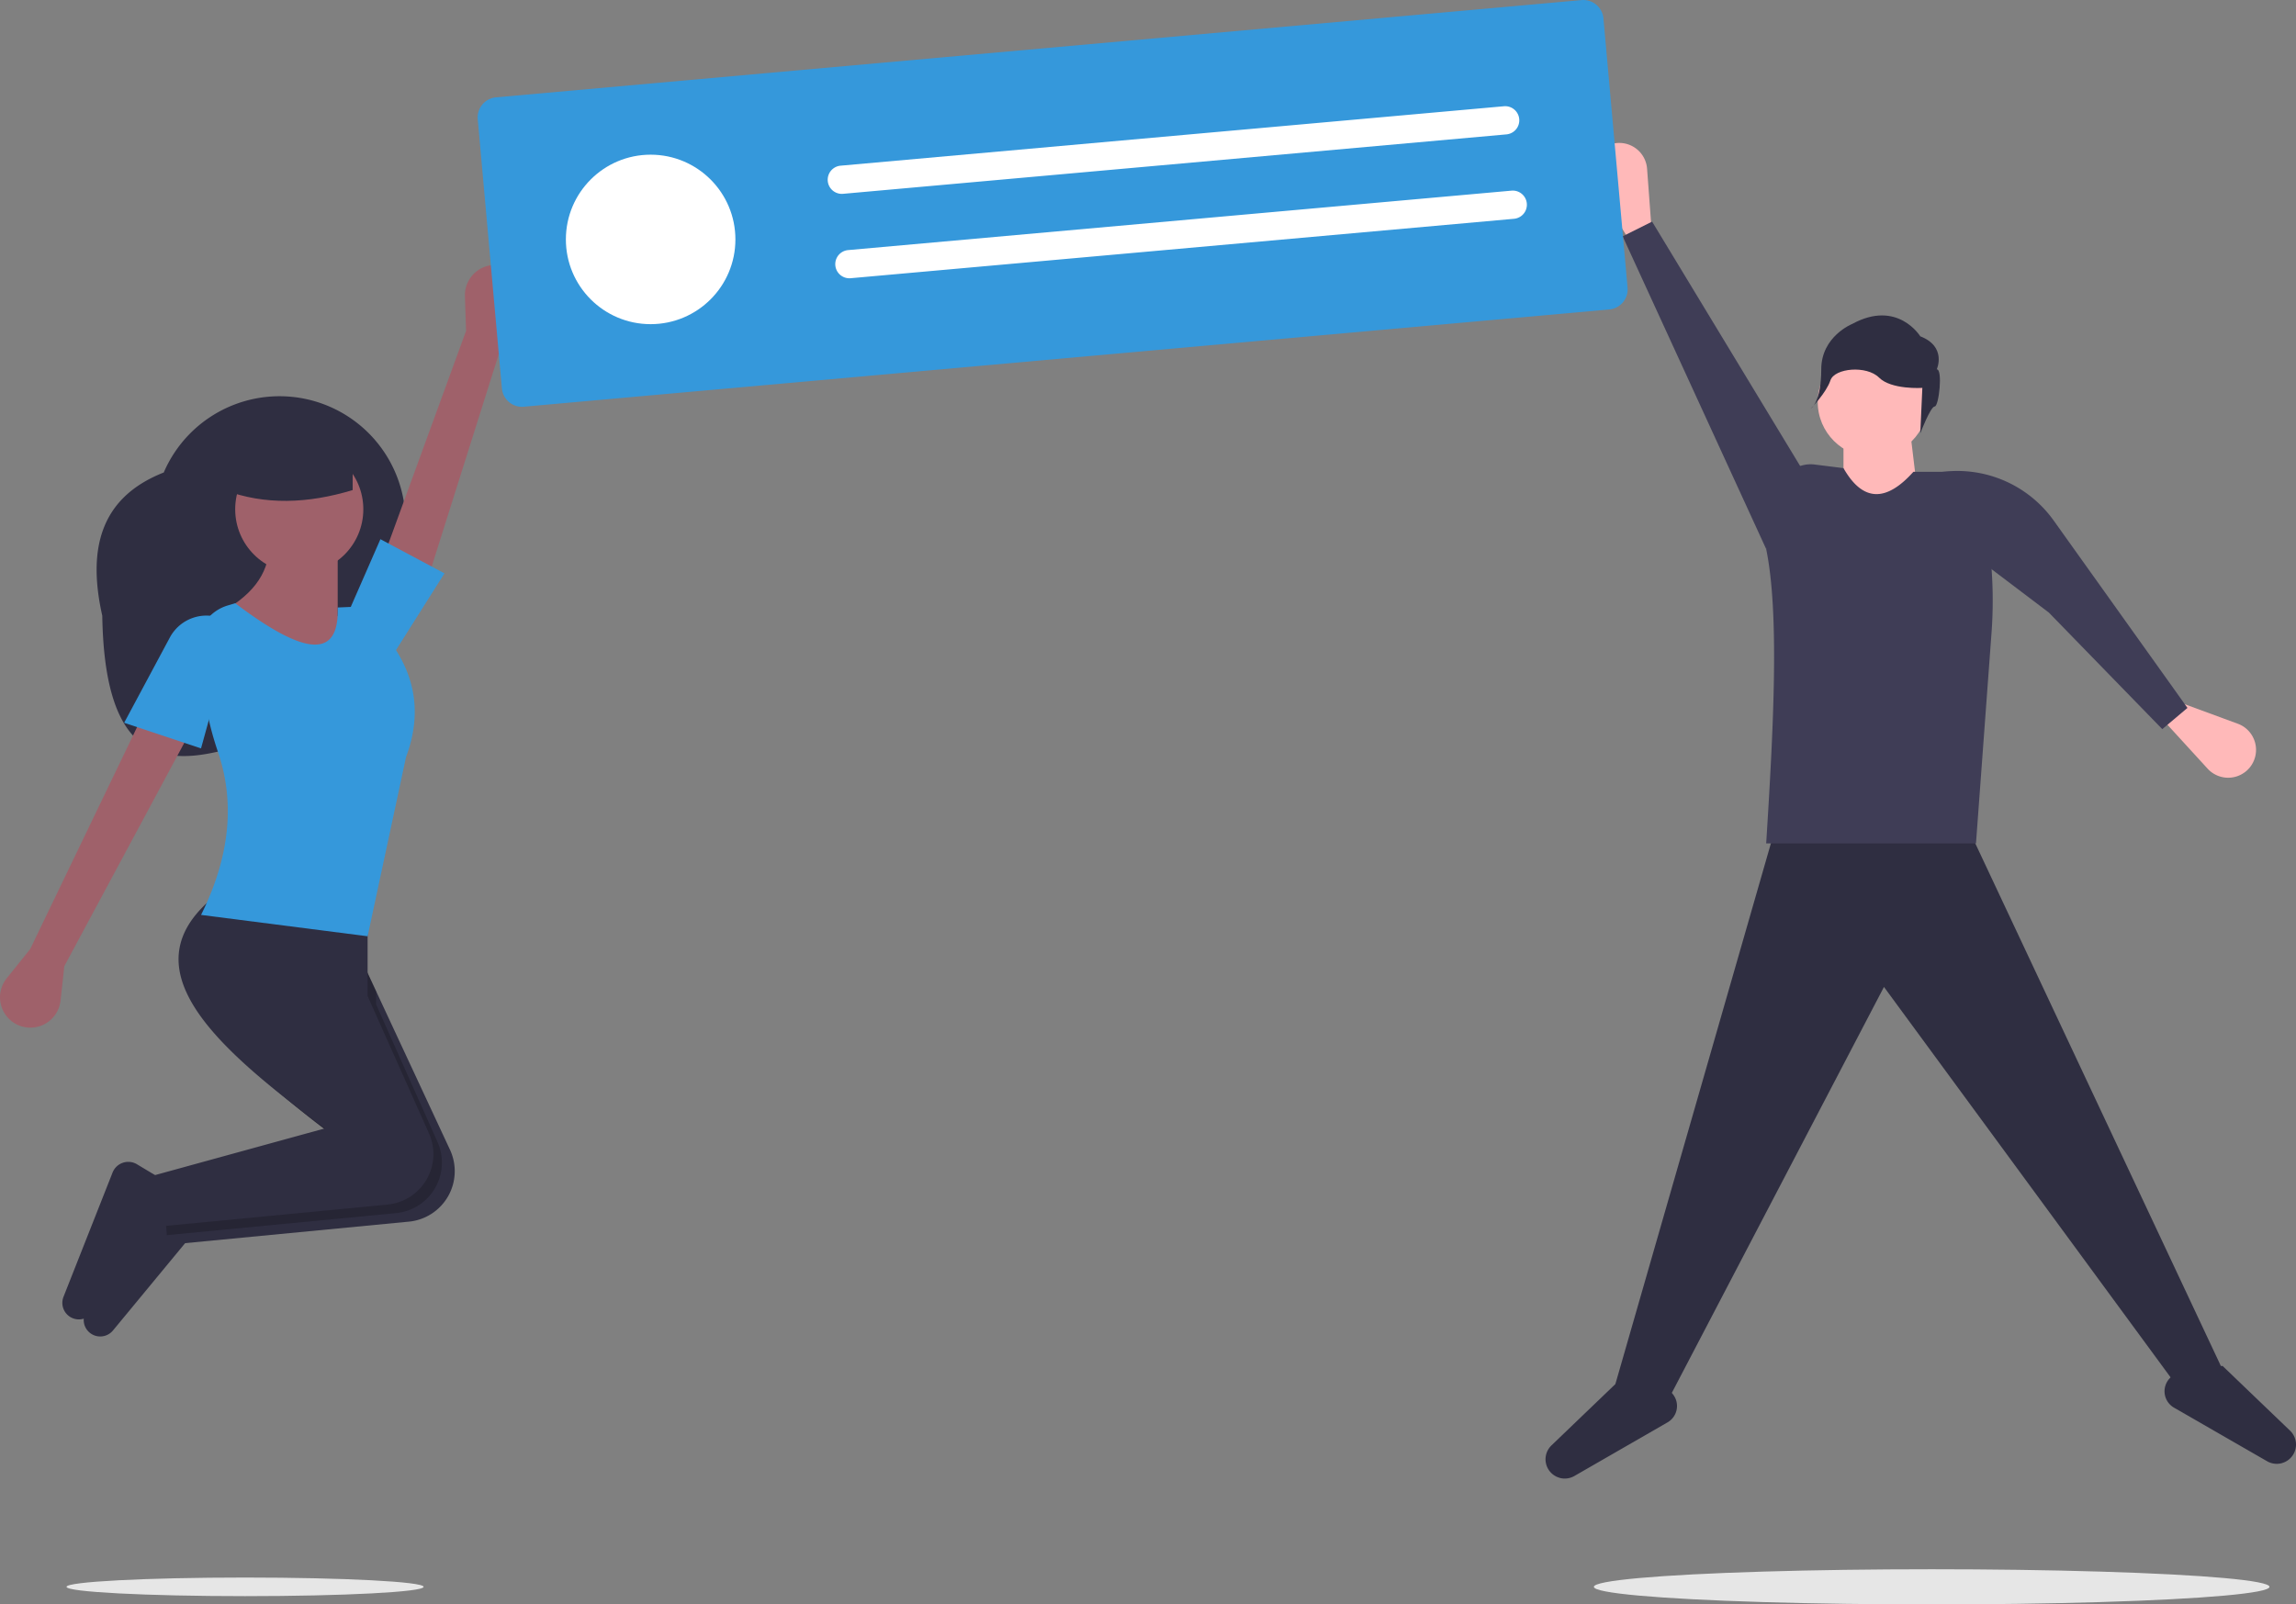 <svg xmlns="http://www.w3.org/2000/svg" width="421.659" height="294.733" viewBox="0 0 421.659 294.733">
  <rect x="0" y="0" width="421.659" height="294.733" fill="#808080" stroke="none"/>
  <g id="Group_1606" data-name="Group 1606" transform="translate(-0.002 0)">
    <path id="Path_1858" data-name="Path 1858" d="M165.295,322.01C165.7,346.9,175,349.6,186.427,347a41.985,41.985,0,0,0,29.044-24.561l3.641-8.482a23.138,23.138,0,0,0-12.135-30.389h0A23.138,23.138,0,0,0,176.588,295.7C164.871,300.306,162.557,309.835,165.295,322.01Z" transform="translate(-146.511 -208.903)" fill="#2f2e41"/>
    <path id="Path_1859" data-name="Path 1859" d="M303.312,241.6l3.507-5.934a5.574,5.574,0,0,0-3.15-8.161h0a5.574,5.574,0,0,0-7.221,5.5l.206,6.379-16.48,45.164,8.987,1.876Z" transform="translate(-211.063 -178.591)" fill="#9f616a"/>
    <path id="Path_1860" data-name="Path 1860" d="M129.762,457.651l-4.316,5.374a5.574,5.574,0,0,0,1.955,8.526h0a5.574,5.574,0,0,0,7.931-4.42l.7-6.343,22.746-42.355-8.628-3.137Z" transform="translate(-124.215 -283.307)" fill="#9f616a"/>
    <path id="Path_1861" data-name="Path 1861" d="M196.912,546.716l.635,7.632.149,1.78,42.245-4.063a9.314,9.314,0,0,0,7.459-13.059l-13.624-29.249-4.706-10.1-20.393-4.706c-16.816,12.871-1.686,27.076,17.35,41.445q1.118.847,2.259,1.694Z" transform="translate(-164.697 -327.664)" fill="#2f2e41"/>
    <path id="Path_1862" data-name="Path 1862" d="M161.514,635.078h0a3.036,3.036,0,0,0,2.769-1.072L178.1,617.279l-.784-7.844-4.712-2.827a3.1,3.1,0,0,0-4.473,1.518l-9.013,22.833a3.035,3.035,0,0,0,2.394,4.119Z" transform="translate(-143.533 -389.599)" fill="#2f2e41"/>
    <path id="Path_1863" data-name="Path 1863" d="M191.6,545.147l.784,9.412,2.2-.212,40.041-3.851a9.314,9.314,0,0,0,7.459-13.059L230.82,512.2v-2.447l-4.706-10.1-20.393-4.706c-16.817,12.871-1.686,27.076,17.35,41.445l-.094.125Z" transform="translate(-161.74 -327.664)" opacity="0.2"/>
    <path id="Path_1864" data-name="Path 1864" d="M152.663,628h0a3.035,3.035,0,0,0,2.769-1.072L169.251,610.2l-.784-7.844-4.712-2.827a3.1,3.1,0,0,0-4.473,1.518l-9.013,22.833A3.035,3.035,0,0,0,152.663,628Z" transform="translate(-138.604 -385.656)" fill="#2f2e41"/>
    <path id="Path_1865" data-name="Path 1865" d="M188.062,539.636l.784,9.412,42.245-4.064a9.316,9.316,0,0,0,7.462-13.058L227.28,506.693V492.575l-27.452-4.706c-17.478,13.377-.448,28.195,19.609,43.139Z" transform="translate(-159.768 -323.721)" fill="#2f2e41"/>
    <circle id="Ellipse_532" data-name="Ellipse 532" cx="11.765" cy="11.765" r="11.765" transform="translate(43.196 81.79)" fill="#9f616a"/>
    <path id="Path_1866" data-name="Path 1866" d="M212.843,357.044l16.471,10.981,14.118-3.137-7.844-7.844V345.278l-12.55-.784C222.776,349.192,220.084,353.492,212.843,357.044Z" transform="translate(-173.568 -243.879)" fill="#9f616a"/>
    <path id="Path_1867" data-name="Path 1867" d="M206.7,424.763l30.59,3.922,7.059-32.943c3.279-8.744,1.4-16.47-4.674-23.369a5.24,5.24,0,0,0-4.979-4.21l-2.9.126c.328,10.4-7.337,7.9-18.824-.784l-1.387.416a7.791,7.791,0,0,0-5.469,8.6l1.265,8.538a58.415,58.415,0,0,0,2.49,9.955C213.007,404.392,211.886,414.314,206.7,424.763Z" transform="translate(-169.775 -256.693)" fill="#3598db"/>
    <path id="Path_1868" data-name="Path 1868" d="M175.672,392.32l14.118,4.706,6.275-22.746-2.126-.966a7.624,7.624,0,0,0-9.875,3.34Z" transform="translate(-152.869 -259.547)" fill="#3598db"/>
    <path id="Path_1869" data-name="Path 1869" d="M145.27,236.068l7.844,8.628,9.412-14.9-11.765-6.275Z" transform="translate(-80.896 -124.472)" fill="#3598db"/>
    <path id="Path_1870" data-name="Path 1870" d="M217.268,308.77c7.393,2.788,15.284,2.5,23.531,0v-9.412H217.268Z" transform="translate(-176.032 -218.744)" fill="#2f2e41"/>
    <path id="Path_1871" data-name="Path 1871" d="M780.974,441.213l-8.111,3.38-54.074-73.676-39.2,75.028-10.139-2.028L699.188,340.5H733.66Z" transform="translate(-372.798 -189.616)" fill="#2f2e41"/>
    <path id="Path_1872" data-name="Path 1872" d="M1042.833,701.552h0a3.534,3.534,0,0,1-2.693-.347l-17.106-9.849a3.471,3.471,0,0,1-.723-5.463l1.529-1.529,8.111-.676,12.4,11.9a3.534,3.534,0,0,1-1.518,5.959Z" transform="translate(-623.776 -432.769)" fill="#2f2e41"/>
    <path id="Path_1873" data-name="Path 1873" d="M767.357,707.654h0a3.535,3.535,0,0,0,2.694-.347l17.106-9.849a3.471,3.471,0,0,0,.723-5.463l-1.529-1.529-8.111-.676-12.4,11.9a3.534,3.534,0,0,0,1.518,5.959Z" transform="translate(-480.914 -436.167)" fill="#2f2e41"/>
    <path id="Path_1874" data-name="Path 1874" d="M794.912,193.845l-3.38,2.028-7-11.381a5.118,5.118,0,0,1,3.3-7.691h0a5.119,5.119,0,0,1,6.159,4.631Z" transform="translate(-491.504 -150.434)" fill="#ffb9b9"/>
    <path id="Path_1875" data-name="Path 1875" d="M1020.19,410.732l1.4-3.683,12.542,4.614a5.119,5.119,0,0,1,2.159,8.088h0a5.118,5.118,0,0,1-7.7.169Z" transform="translate(-623.161 -278.714)" fill="#ffb9b9"/>
    <circle id="Ellipse_533" data-name="Ellipse 533" cx="10.139" cy="10.139" r="10.139" transform="translate(333.825 63.69)" fill="#ffb9b9"/>
    <path id="Path_1876" data-name="Path 1876" d="M778.214,194.184H764.019V178.638l12.167-1.352Z" transform="translate(-425.463 -98.726)" fill="#ffb9b9"/>
    <path id="Path_1877" data-name="Path 1877" d="M894.729,379.558H856.2c1.359-21.5,2.434-42.271,0-54.074l2.24-10.753a6.058,6.058,0,0,1,6.683-4.776l5.271.659c3.57,6.276,7.884,6.216,12.843.676h6.35a6.366,6.366,0,0,1,6.364,6.492h0a80.408,80.408,0,0,1,1.634,23.078Z" transform="translate(-531.839 -224.619)" fill="#3f3d56"/>
    <path id="Path_1878" data-name="Path 1878" d="M672.5,94.569l5.407-2.7,29.065,47.991-8.111,12.166Z" transform="translate(-374.497 -51.158)" fill="#3f3d56"/>
    <path id="Path_1879" data-name="Path 1879" d="M967.136,360.1l4.621-3.9L947.2,321.793a21.762,21.762,0,0,0-21.644-8.763l-.775.142,9.285,16.248,12.229,9.259Z" transform="translate(-570.031 -226.158)" fill="#3f3d56"/>
    <path id="Path_1880" data-name="Path 1880" d="M897.851,258.1s1.895-4.168-3.031-6.063c0,0-4.168-6.82-12.5-2.273,0,0-5.684,2.273-5.684,8.336s-1.895,7.2-1.895,7.2,2.821-2.894,3.579-5.168,6.651-2.789,8.925-.516,7.957,1.895,7.957,1.895l-.379,8.336s1.895-4.926,2.652-4.926S898.988,258.1,897.851,258.1Z" transform="translate(-542.162 -190.255)" fill="#2f2e41"/>
    <ellipse id="Ellipse_534" data-name="Ellipse 534" cx="62.037" cy="3.231" rx="62.037" ry="3.231" transform="translate(292.716 288.272)" fill="#e6e6e6"/>
    <ellipse id="Ellipse_535" data-name="Ellipse 535" cx="32.791" cy="1.708" rx="32.791" ry="1.708" transform="translate(12.219 289.795)" fill="#e6e6e6"/>
    <path id="Path_1881" data-name="Path 1881" d="M530,174.284,330.657,192.15a3.711,3.711,0,0,1-4.022-3.361L322.2,139.34a3.711,3.711,0,0,1,3.361-4.022l199.348-17.866a3.711,3.711,0,0,1,4.023,3.361l4.432,49.449A3.711,3.711,0,0,1,530,174.284Z" transform="translate(-234.46 -117.436)" fill="#3598db"/>
    <circle id="Ellipse_536" data-name="Ellipse 536" cx="15.567" cy="15.567" r="15.567" transform="translate(103.925 28.415)" fill="#fff"/>
    <path id="Path_1882" data-name="Path 1882" d="M469.618,172.386a2.594,2.594,0,1,0,.463,5.168L591.9,166.636a2.594,2.594,0,0,0-.463-5.168Z" transform="translate(-315.245 -141.95)" fill="#fff"/>
    <path id="Path_1883" data-name="Path 1883" d="M472.754,207.376a2.594,2.594,0,1,0,.463,5.168l121.823-10.918a2.594,2.594,0,1,0-.463-5.168Z" transform="translate(-316.991 -161.435)" fill="#fff"/>
  </g>
</svg>